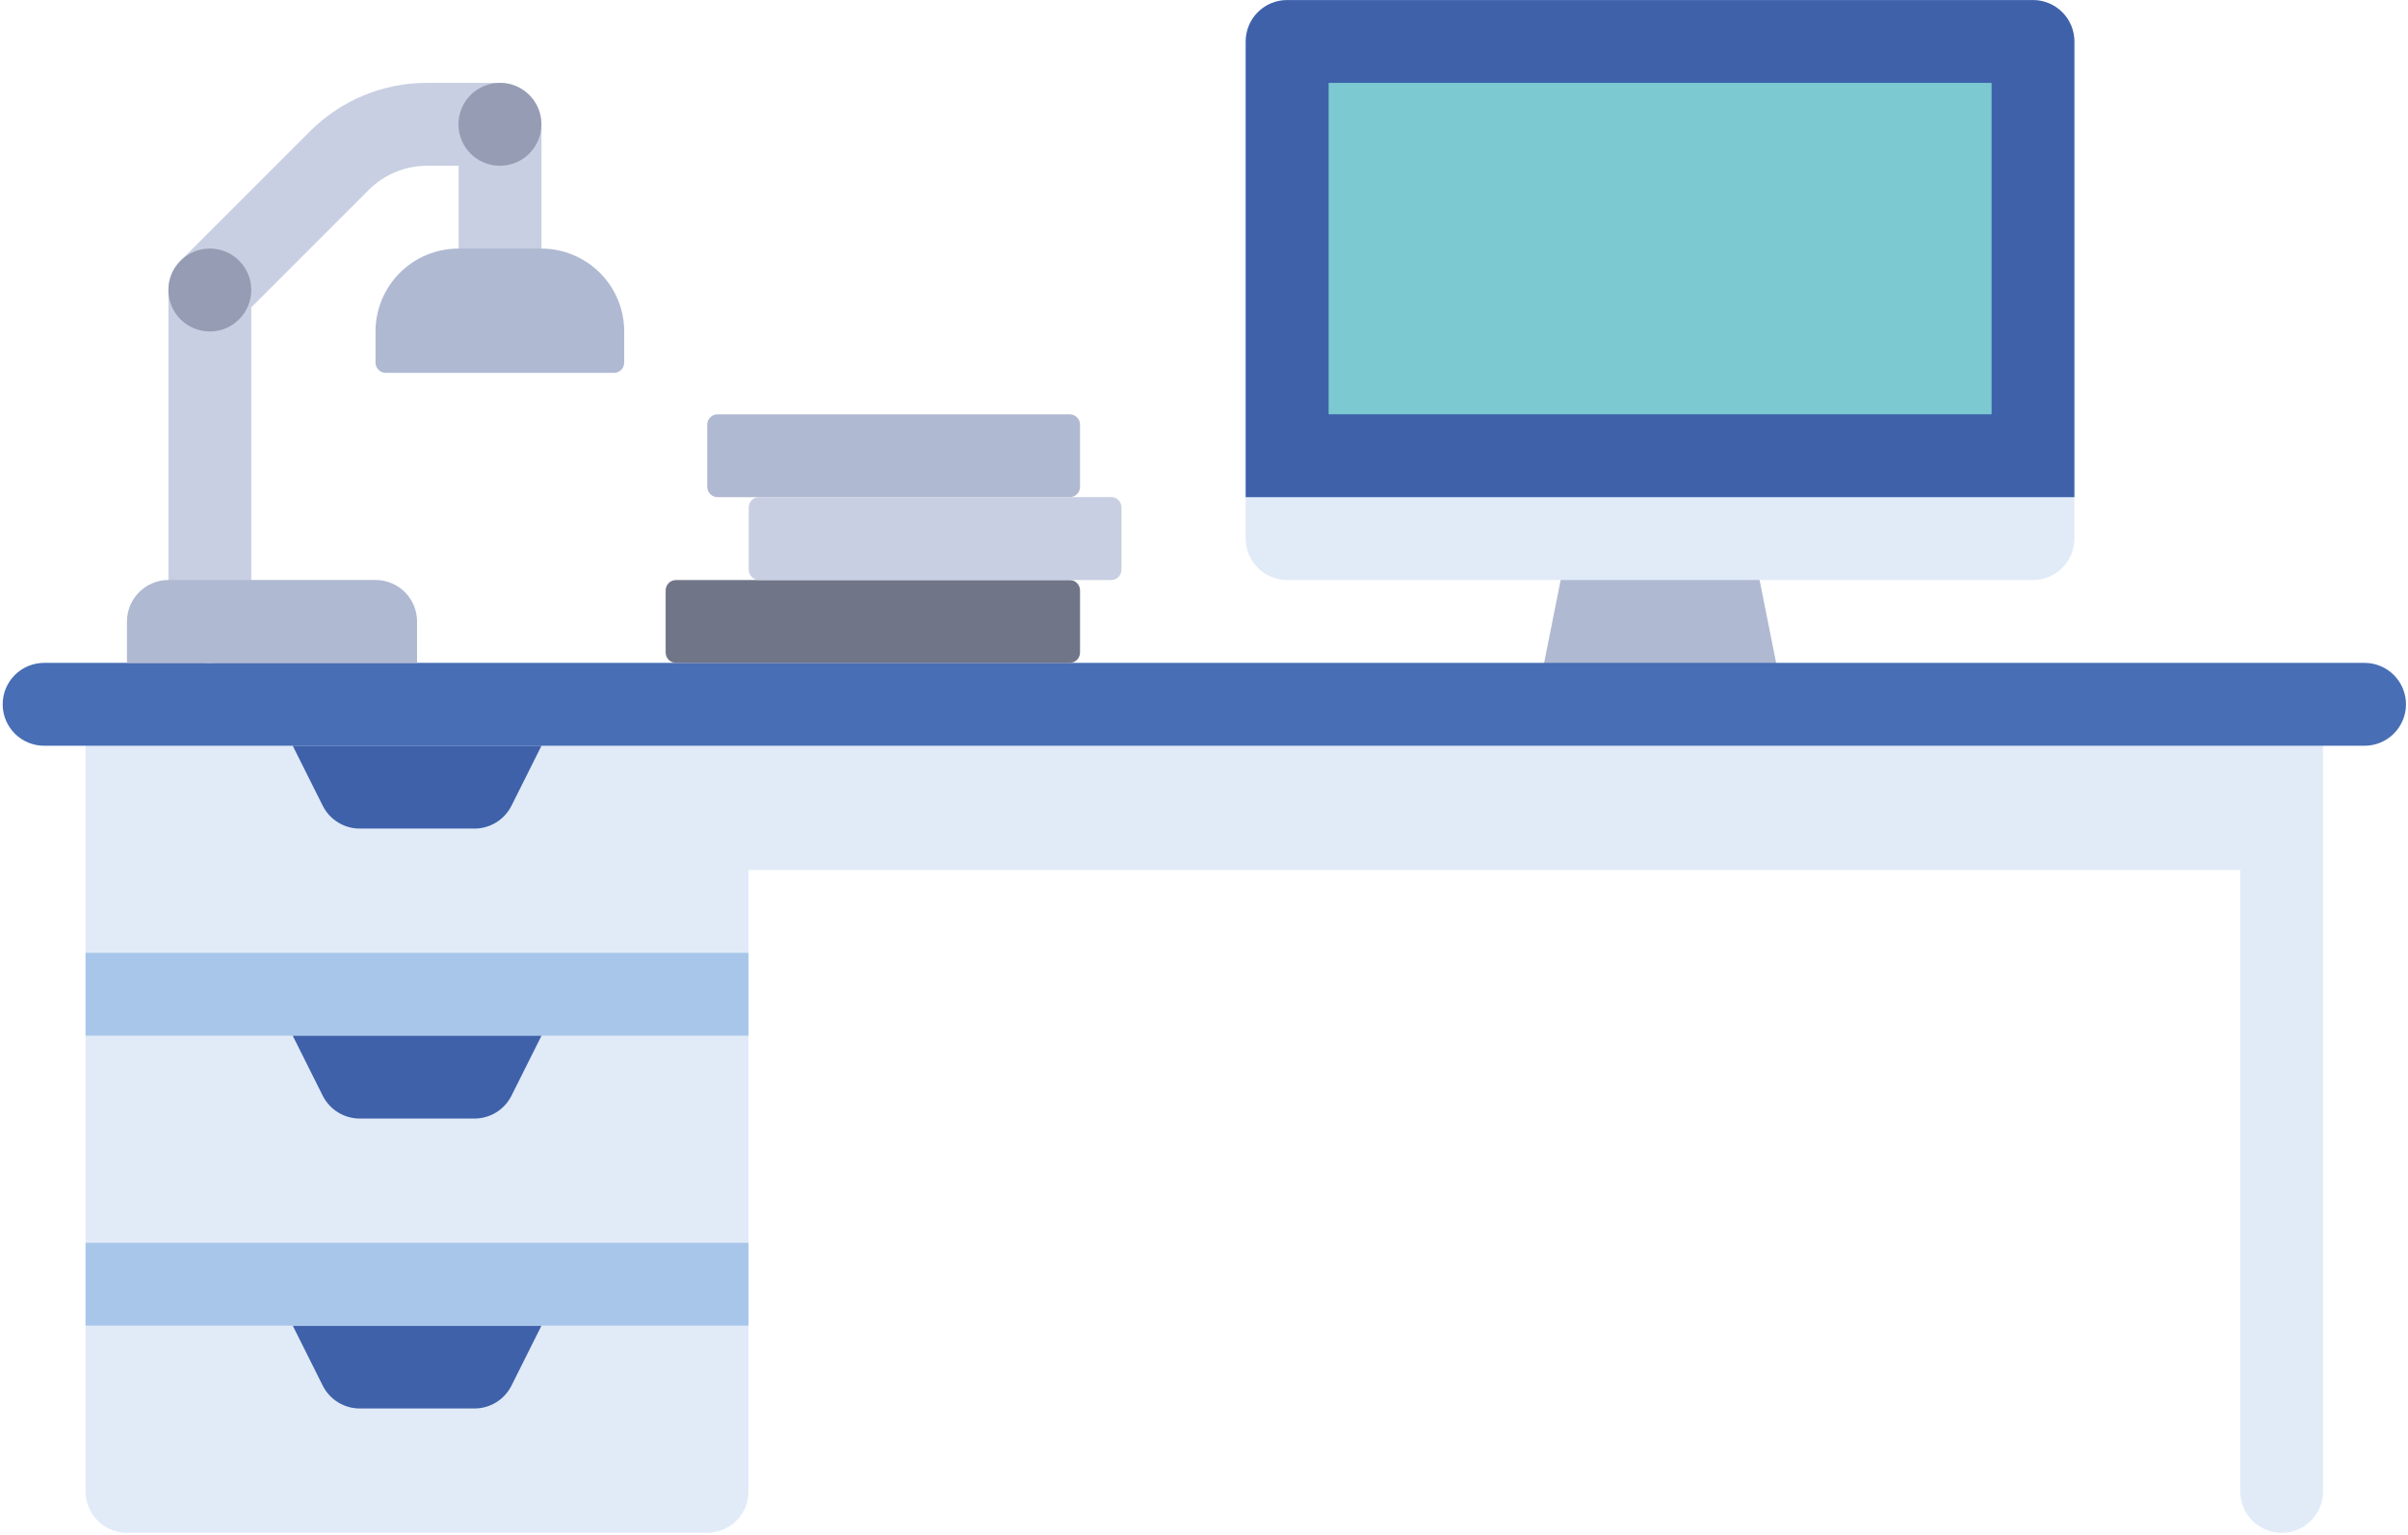 <svg width="513" height="327" viewBox="0 0 513 327" fill="none" xmlns="http://www.w3.org/2000/svg">
<path d="M380.15 150.08H327.19L336.02 105.94H371.33L380.15 150.08Z" fill="#B0B9D2"/>
<path d="M433.12 123.6H274.21C271.868 123.6 269.622 122.67 267.966 121.014C266.31 119.358 265.38 117.112 265.38 114.77V8.84C265.38 6.498 266.31 4.252 267.966 2.596C269.622 0.94 271.868 0.01 274.21 0.01H433.1C435.442 0.01 437.688 0.94 439.344 2.596C441 4.252 441.93 6.498 441.93 8.84V114.77C441.93 117.108 441.002 119.351 439.351 121.007C437.699 122.662 435.458 123.595 433.12 123.6Z" fill="#E1EBF8"/>
<path d="M433.12 0.01H274.21C271.868 0.01 269.622 0.94 267.966 2.596C266.31 4.252 265.38 6.498 265.38 8.84V105.94H441.93V8.84C441.93 6.502 441.002 4.259 439.351 2.603C437.699 0.948 435.458 0.015 433.12 0.01Z" fill="#3E61AA"/>
<path d="M424.29 17.66H283.05V88.28H424.29V17.66Z" fill="#7CC9D1"/>
<path d="M486.09 150.08H150.64V185.39H486.09V150.08Z" fill="#E1EBF8"/>
<path d="M486.09 326.63C483.748 326.63 481.502 325.7 479.846 324.044C478.19 322.388 477.26 320.142 477.26 317.8V150.13H494.91V317.85C494.899 320.182 493.965 322.415 492.312 324.061C490.66 325.706 488.422 326.63 486.09 326.63Z" fill="#E1EBF8"/>
<path d="M150.64 326.63H27.05C25.891 326.63 24.743 326.401 23.672 325.958C22.602 325.514 21.629 324.863 20.81 324.043C19.991 323.223 19.341 322.249 18.898 321.178C18.456 320.107 18.229 318.959 18.23 317.8V150.13H159.47V317.85C159.457 320.183 158.521 322.416 156.866 324.061C155.212 325.706 152.973 326.63 150.64 326.63V326.63Z" fill="#E1EBF8"/>
<path d="M503.74 158.91H9.4C7.058 158.91 4.812 157.98 3.156 156.324C1.5 154.668 0.57 152.422 0.57 150.08V150.08C0.57 147.738 1.5 145.492 3.156 143.836C4.812 142.18 7.058 141.25 9.4 141.25H503.74C506.082 141.25 508.328 142.18 509.984 143.836C511.64 145.492 512.57 147.738 512.57 150.08V150.08C512.57 152.422 511.64 154.668 509.984 156.324C508.328 157.98 506.082 158.91 503.74 158.91V158.91Z" fill="#486EB5"/>
<path d="M159.46 203.04H18.22V220.69H159.46V203.04Z" fill="#A8C6E9"/>
<path d="M101.05 176.56H76.65C75.01 176.561 73.402 176.104 72.007 175.242C70.611 174.38 69.484 173.147 68.75 171.68L62.36 158.91H115.36L108.97 171.68C108.236 173.151 107.105 174.387 105.706 175.249C104.306 176.111 102.694 176.566 101.05 176.56V176.56Z" fill="#3E61AA"/>
<path d="M101.05 300.13H76.65C75.01 300.131 73.402 299.674 72.007 298.812C70.611 297.95 69.484 296.717 68.75 295.25L62.36 282.47H115.36L108.97 295.25C108.236 296.721 107.105 297.957 105.706 298.819C104.306 299.681 102.694 300.135 101.05 300.13Z" fill="#3E61AA"/>
<path d="M101.05 238.35H76.65C75.01 238.35 73.402 237.894 72.007 237.032C70.611 236.17 69.484 234.937 68.75 233.47L62.36 220.7H115.36L108.97 233.47C108.236 234.941 107.105 236.177 105.706 237.039C104.306 237.901 102.694 238.355 101.05 238.35V238.35Z" fill="#3E61AA"/>
<path d="M159.46 264.83H18.22V282.48H159.46V264.83Z" fill="#A8C6E9"/>
<path d="M227.88 141.25H144.02C143.434 141.25 142.872 141.017 142.457 140.603C142.043 140.188 141.81 139.626 141.81 139.04V125.8C141.81 125.51 141.867 125.224 141.979 124.956C142.09 124.688 142.253 124.445 142.458 124.241C142.663 124.037 142.907 123.875 143.175 123.765C143.443 123.655 143.73 123.599 144.02 123.6H227.88C228.17 123.599 228.457 123.655 228.725 123.765C228.993 123.875 229.237 124.037 229.442 124.241C229.647 124.445 229.81 124.688 229.922 124.956C230.033 125.224 230.09 125.51 230.09 125.8V139.04C230.09 139.626 229.857 140.188 229.443 140.603C229.028 141.017 228.466 141.25 227.88 141.25Z" fill="#707588"/>
<path d="M227.88 105.94H152.88C152.59 105.94 152.302 105.883 152.034 105.772C151.766 105.661 151.522 105.498 151.317 105.293C151.112 105.088 150.949 104.844 150.838 104.576C150.727 104.308 150.67 104.02 150.67 103.73V90.49C150.67 90.2 150.727 89.913 150.838 89.646C150.95 89.378 151.113 89.135 151.318 88.931C151.523 88.727 151.767 88.565 152.035 88.455C152.303 88.345 152.59 88.289 152.88 88.29H227.88C228.17 88.289 228.457 88.345 228.725 88.455C228.993 88.565 229.237 88.727 229.442 88.931C229.647 89.135 229.81 89.378 229.922 89.646C230.033 89.913 230.09 90.2 230.09 90.49V103.73C230.09 104.316 229.857 104.878 229.443 105.293C229.028 105.707 228.466 105.94 227.88 105.94V105.94Z" fill="#B0B9D2"/>
<path d="M236.71 123.6H161.71C161.126 123.597 160.566 123.363 160.154 122.949C159.741 122.535 159.51 121.974 159.51 121.39V108.13C159.51 107.546 159.741 106.985 160.154 106.571C160.566 106.157 161.126 105.923 161.71 105.92H236.71C237.296 105.92 237.858 106.153 238.273 106.567C238.687 106.982 238.92 107.544 238.92 108.13V121.37C238.923 121.662 238.867 121.951 238.758 122.222C238.648 122.492 238.485 122.738 238.28 122.946C238.074 123.153 237.83 123.317 237.56 123.43C237.291 123.542 237.002 123.6 236.71 123.6V123.6Z" fill="#C8CFE2"/>
<path d="M44.71 141.25C42.368 141.25 40.122 140.32 38.466 138.664C36.81 137.008 35.88 134.762 35.88 132.42V61.8C35.88 60.641 36.109 59.493 36.554 58.422C36.998 57.352 37.649 56.379 38.47 55.56L66.02 28.01C69.295 24.716 73.191 22.105 77.482 20.328C81.774 18.552 86.375 17.645 91.02 17.66H106.53C108.872 17.66 111.118 18.59 112.774 20.246C114.43 21.902 115.36 24.148 115.36 26.49V52.97C115.36 55.312 114.43 57.558 112.774 59.214C111.118 60.87 108.872 61.8 106.53 61.8C104.188 61.8 101.942 60.87 100.286 59.214C98.63 57.558 97.7 55.312 97.7 52.97V35.32H91.02C88.7 35.315 86.401 35.769 84.258 36.656C82.114 37.543 80.167 38.846 78.53 40.49L53.53 65.49V132.49C53.511 134.818 52.574 137.045 50.922 138.685C49.271 140.326 47.038 141.248 44.71 141.25V141.25Z" fill="#C8CFE2"/>
<path d="M97.67 52.97H115.33C120.012 52.973 124.501 54.834 127.811 58.146C131.121 61.458 132.98 65.948 132.98 70.63V77.25C132.981 77.54 132.925 77.827 132.815 78.095C132.705 78.363 132.544 78.607 132.339 78.812C132.135 79.017 131.892 79.18 131.624 79.291C131.357 79.403 131.07 79.46 130.78 79.46H82.21C81.624 79.46 81.062 79.227 80.647 78.813C80.233 78.398 80 77.836 80 77.25V70.63C80 68.31 80.457 66.013 81.345 63.869C82.233 61.726 83.535 59.779 85.176 58.139C86.817 56.499 88.765 55.198 90.909 54.311C93.052 53.424 95.35 52.969 97.67 52.97V52.97Z" fill="#B0B9D2"/>
<path d="M27.05 141.25H88.85V132.42C88.847 130.079 87.916 127.835 86.261 126.179C84.605 124.524 82.361 123.593 80.02 123.59H35.88C33.539 123.593 31.294 124.524 29.639 126.179C27.984 127.835 27.052 130.079 27.05 132.42V141.25Z" fill="#B0B9D2"/>
<path d="M106.5 35.32C111.377 35.32 115.33 31.367 115.33 26.49C115.33 21.613 111.377 17.66 106.5 17.66C101.623 17.66 97.67 21.613 97.67 26.49C97.67 31.367 101.623 35.32 106.5 35.32Z" fill="#959CB3"/>
<path d="M44.7 70.63C49.577 70.63 53.53 66.677 53.53 61.8C53.53 56.923 49.577 52.97 44.7 52.97C39.823 52.97 35.87 56.923 35.87 61.8C35.87 66.677 39.823 70.63 44.7 70.63Z" fill="#959CB3"/>
</svg>
